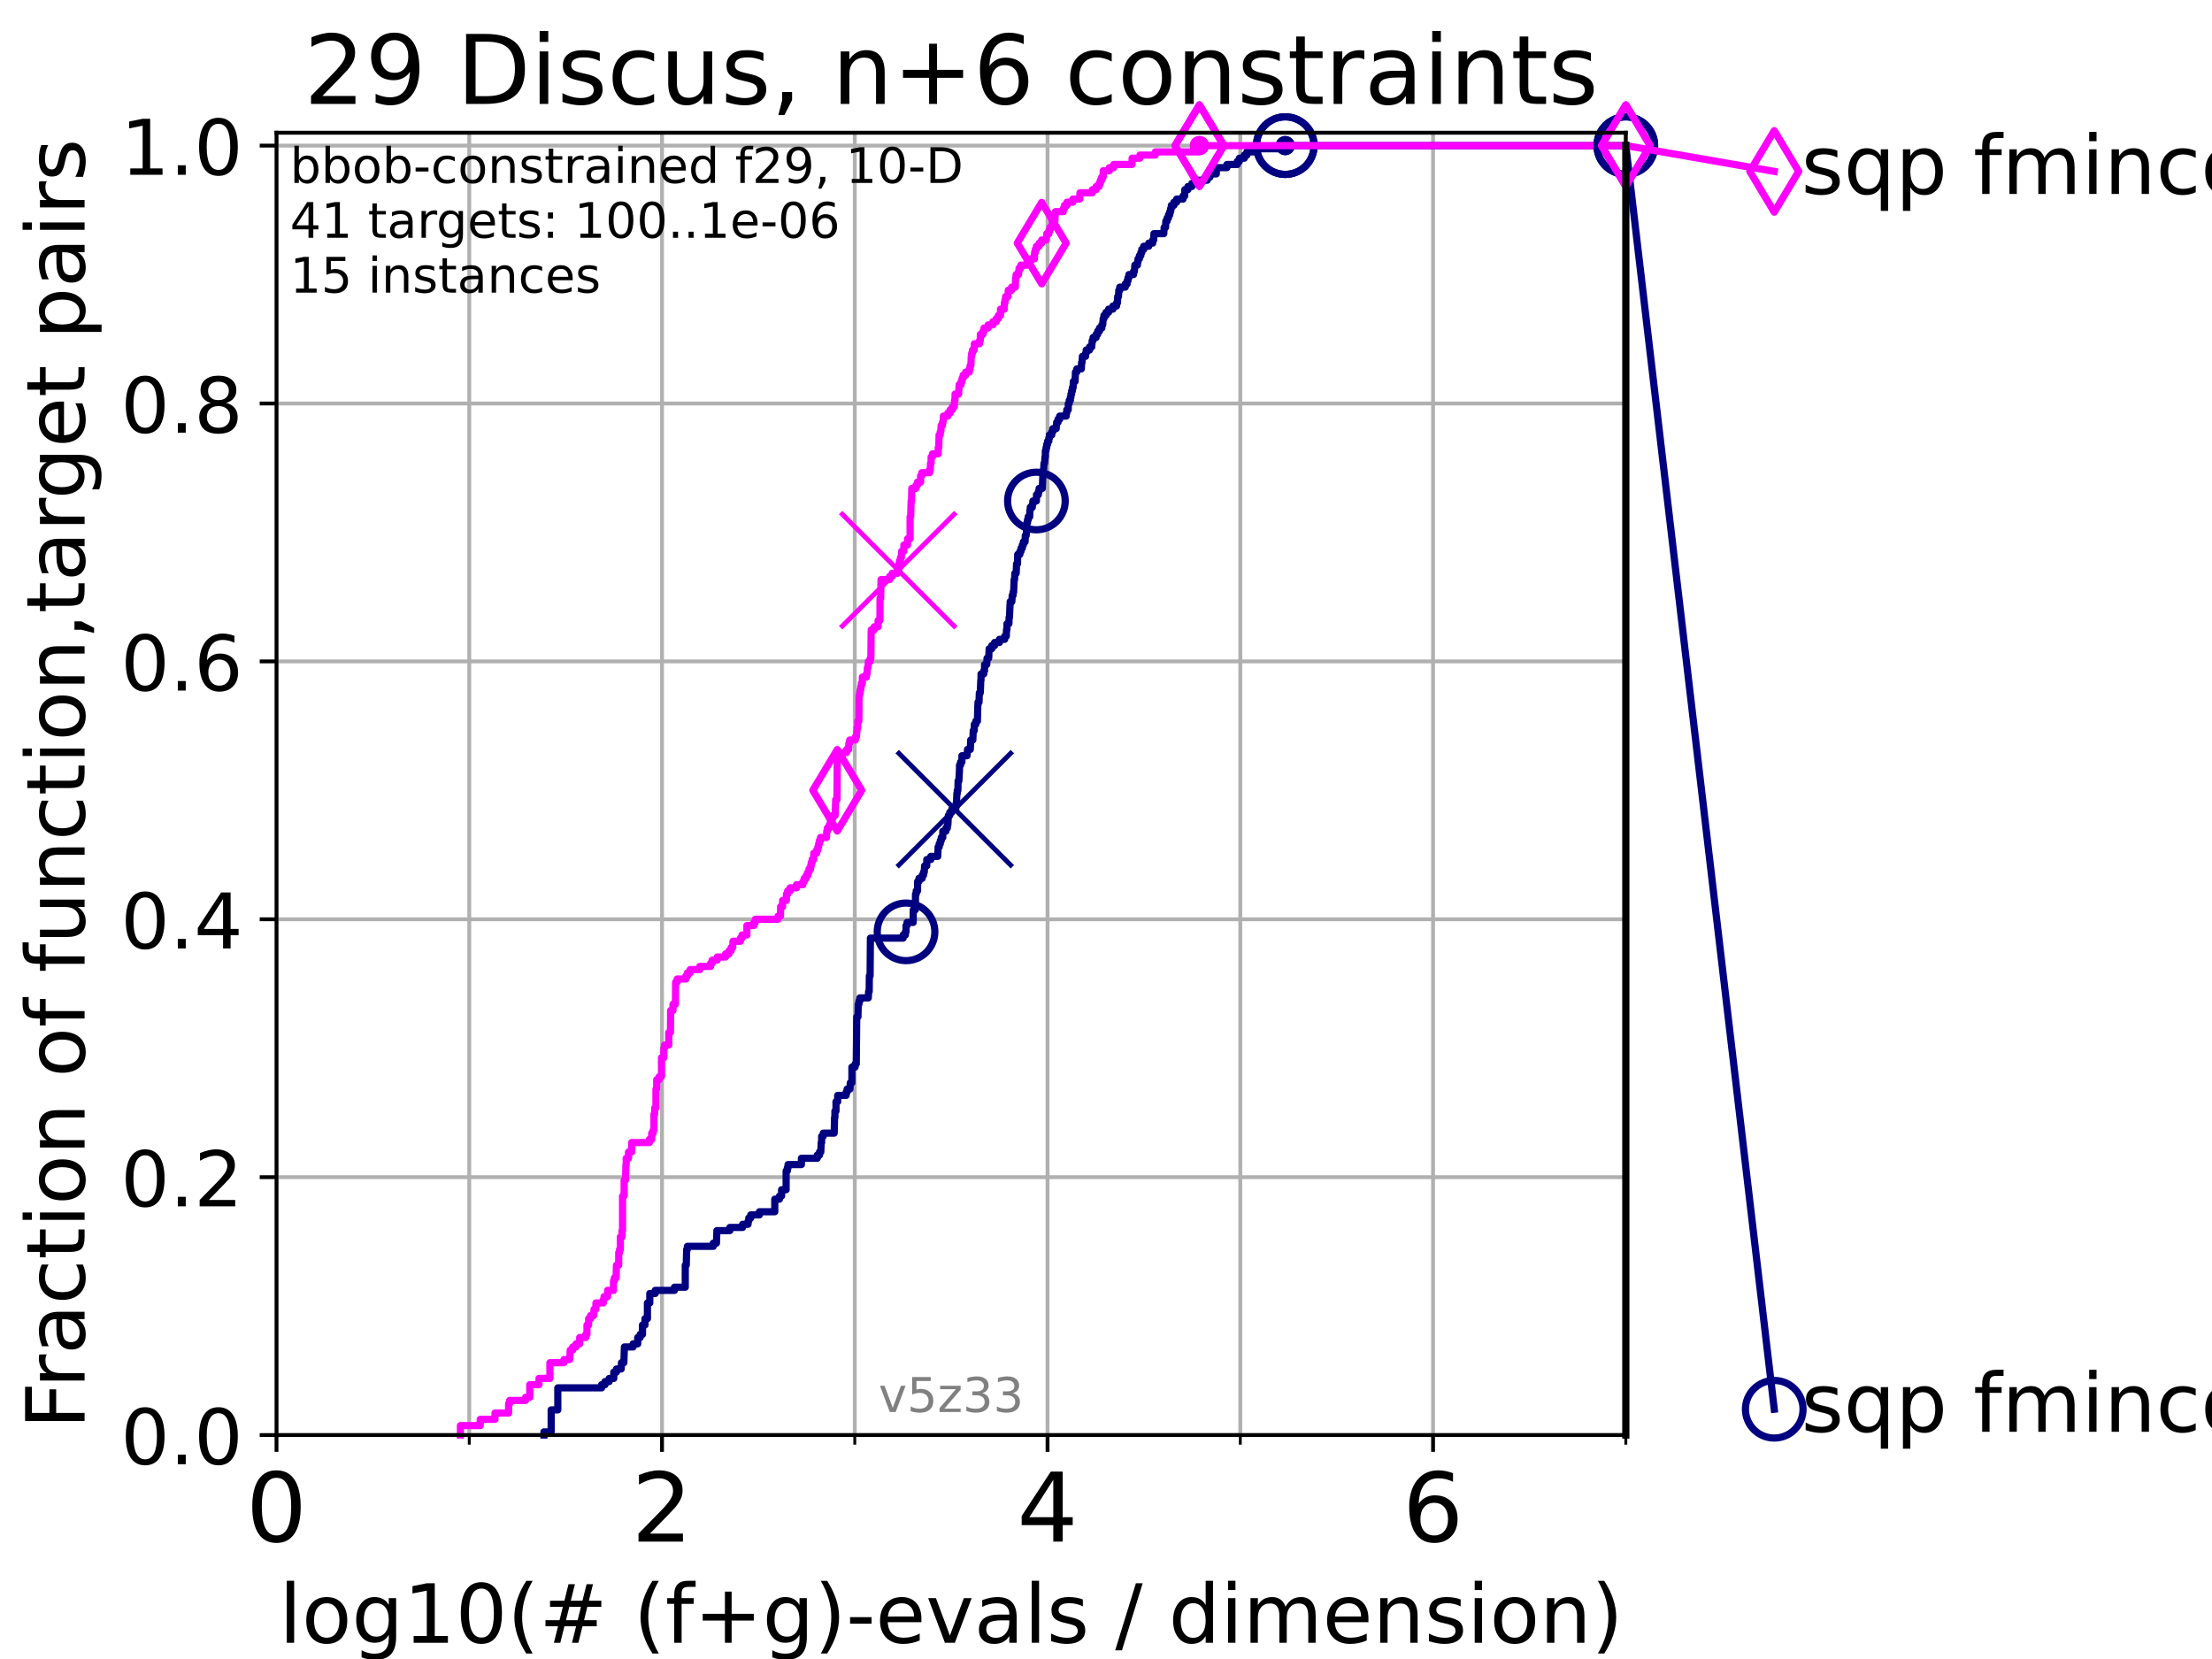 <?xml version="1.0" encoding="utf-8" standalone="no"?>
<!DOCTYPE svg PUBLIC "-//W3C//DTD SVG 1.1//EN"
  "http://www.w3.org/Graphics/SVG/1.1/DTD/svg11.dtd">
<!-- Created with matplotlib (https://matplotlib.org/) -->
<svg height="345.6pt" version="1.1" viewBox="0 0 460.8 345.6" width="460.8pt" xmlns="http://www.w3.org/2000/svg" xmlns:xlink="http://www.w3.org/1999/xlink">
 <defs>
  <style type="text/css">*{stroke-linecap:butt;stroke-linejoin:round;}</style>
 </defs>
 <g id="figure_1">
  <g id="patch_1">
   <path d="M 0 345.6 
L 460.8 345.6 
L 460.8 0 
L 0 0 
z
" style="fill:#ffffff;"/>
  </g>
  <g id="axes_1">
   <g id="patch_2">
    <path d="M 57.6 298.944 
L 338.688 298.944 
L 338.688 27.648 
L 57.6 27.648 
z
" style="fill:#ffffff;"/>
   </g>
   <g id="matplotlib.axis_1">
    <g id="xtick_1">
     <g id="line2d_1">
      <path clip-path="url(#pca9433c0ea)" d="M 57.6 298.944 
L 57.6 27.648 
" style="fill:none;stroke:#b0b0b0;stroke-linecap:square;stroke-width:0.8;"/>
     </g>
     <g id="line2d_2">
      <defs>
       <path d="M 0 0 
L 0 3.5 
" id="m5a138f31af" style="stroke:#000000;stroke-width:0.8;"/>
      </defs>
      <g>
       <use style="stroke:#000000;stroke-width:0.8;" x="57.6" xlink:href="#m5a138f31af" y="298.944"/>
      </g>
     </g>
     <g id="text_1">
      <!-- 0 -->
      <g transform="translate(51.237 321.141)scale(0.2 -0.2)">
       <defs>
        <path d="M 31.781 66.406 
Q 24.172 66.406 20.328 58.906 
Q 16.5 51.422 16.5 36.375 
Q 16.5 21.391 20.328 13.891 
Q 24.172 6.391 31.781 6.391 
Q 39.453 6.391 43.281 13.891 
Q 47.125 21.391 47.125 36.375 
Q 47.125 51.422 43.281 58.906 
Q 39.453 66.406 31.781 66.406 
z
M 31.781 74.219 
Q 44.047 74.219 50.516 64.516 
Q 56.984 54.828 56.984 36.375 
Q 56.984 17.969 50.516 8.266 
Q 44.047 -1.422 31.781 -1.422 
Q 19.531 -1.422 13.062 8.266 
Q 6.594 17.969 6.594 36.375 
Q 6.594 54.828 13.062 64.516 
Q 19.531 74.219 31.781 74.219 
z
" id="DejaVuSans-48"/>
       </defs>
       <use xlink:href="#DejaVuSans-48"/>
      </g>
     </g>
    </g>
    <g id="xtick_2">
     <g id="line2d_3">
      <path clip-path="url(#pca9433c0ea)" d="M 137.911 298.944 
L 137.911 27.648 
" style="fill:none;stroke:#b0b0b0;stroke-linecap:square;stroke-width:0.8;"/>
     </g>
     <g id="line2d_4">
      <g>
       <use style="stroke:#000000;stroke-width:0.8;" x="137.911" xlink:href="#m5a138f31af" y="298.944"/>
      </g>
     </g>
     <g id="text_2">
      <!-- 2 -->
      <g transform="translate(131.548 321.141)scale(0.2 -0.2)">
       <defs>
        <path d="M 19.188 8.297 
L 53.609 8.297 
L 53.609 0 
L 7.328 0 
L 7.328 8.297 
Q 12.938 14.109 22.625 23.891 
Q 32.328 33.688 34.812 36.531 
Q 39.547 41.844 41.422 45.531 
Q 43.312 49.219 43.312 52.781 
Q 43.312 58.594 39.234 62.25 
Q 35.156 65.922 28.609 65.922 
Q 23.969 65.922 18.812 64.312 
Q 13.672 62.703 7.812 59.422 
L 7.812 69.391 
Q 13.766 71.781 18.938 73 
Q 24.125 74.219 28.422 74.219 
Q 39.75 74.219 46.484 68.547 
Q 53.219 62.891 53.219 53.422 
Q 53.219 48.922 51.531 44.891 
Q 49.859 40.875 45.406 35.406 
Q 44.188 33.984 37.641 27.219 
Q 31.109 20.453 19.188 8.297 
z
" id="DejaVuSans-50"/>
       </defs>
       <use xlink:href="#DejaVuSans-50"/>
      </g>
     </g>
    </g>
    <g id="xtick_3">
     <g id="line2d_5">
      <path clip-path="url(#pca9433c0ea)" d="M 218.222 298.944 
L 218.222 27.648 
" style="fill:none;stroke:#b0b0b0;stroke-linecap:square;stroke-width:0.8;"/>
     </g>
     <g id="line2d_6">
      <g>
       <use style="stroke:#000000;stroke-width:0.8;" x="218.222" xlink:href="#m5a138f31af" y="298.944"/>
      </g>
     </g>
     <g id="text_3">
      <!-- 4 -->
      <g transform="translate(211.859 321.141)scale(0.2 -0.2)">
       <defs>
        <path d="M 37.797 64.312 
L 12.891 25.391 
L 37.797 25.391 
z
M 35.203 72.906 
L 47.609 72.906 
L 47.609 25.391 
L 58.016 25.391 
L 58.016 17.188 
L 47.609 17.188 
L 47.609 0 
L 37.797 0 
L 37.797 17.188 
L 4.891 17.188 
L 4.891 26.703 
z
" id="DejaVuSans-52"/>
       </defs>
       <use xlink:href="#DejaVuSans-52"/>
      </g>
     </g>
    </g>
    <g id="xtick_4">
     <g id="line2d_7">
      <path clip-path="url(#pca9433c0ea)" d="M 298.533 298.944 
L 298.533 27.648 
" style="fill:none;stroke:#b0b0b0;stroke-linecap:square;stroke-width:0.8;"/>
     </g>
     <g id="line2d_8">
      <g>
       <use style="stroke:#000000;stroke-width:0.8;" x="298.533" xlink:href="#m5a138f31af" y="298.944"/>
      </g>
     </g>
     <g id="text_4">
      <!-- 6 -->
      <g transform="translate(292.17 321.141)scale(0.2 -0.2)">
       <defs>
        <path d="M 33.016 40.375 
Q 26.375 40.375 22.484 35.828 
Q 18.609 31.297 18.609 23.391 
Q 18.609 15.531 22.484 10.953 
Q 26.375 6.391 33.016 6.391 
Q 39.656 6.391 43.531 10.953 
Q 47.406 15.531 47.406 23.391 
Q 47.406 31.297 43.531 35.828 
Q 39.656 40.375 33.016 40.375 
z
M 52.594 71.297 
L 52.594 62.312 
Q 48.875 64.062 45.094 64.984 
Q 41.312 65.922 37.594 65.922 
Q 27.828 65.922 22.672 59.328 
Q 17.531 52.734 16.797 39.406 
Q 19.672 43.656 24.016 45.922 
Q 28.375 48.188 33.594 48.188 
Q 44.578 48.188 50.953 41.516 
Q 57.328 34.859 57.328 23.391 
Q 57.328 12.156 50.688 5.359 
Q 44.047 -1.422 33.016 -1.422 
Q 20.359 -1.422 13.672 8.266 
Q 6.984 17.969 6.984 36.375 
Q 6.984 53.656 15.188 63.938 
Q 23.391 74.219 37.203 74.219 
Q 40.922 74.219 44.703 73.484 
Q 48.484 72.75 52.594 71.297 
z
" id="DejaVuSans-54"/>
       </defs>
       <use xlink:href="#DejaVuSans-54"/>
      </g>
     </g>
    </g>
    <g id="xtick_5">
     <g id="line2d_9">
      <path clip-path="url(#pca9433c0ea)" d="M 97.755 298.944 
L 97.755 27.648 
" style="fill:none;stroke:#b0b0b0;stroke-linecap:square;stroke-width:0.8;"/>
     </g>
     <g id="line2d_10">
      <defs>
       <path d="M 0 0 
L 0 2 
" id="mec6ea80cff" style="stroke:#000000;stroke-width:0.6;"/>
      </defs>
      <g>
       <use style="stroke:#000000;stroke-width:0.6;" x="97.755" xlink:href="#mec6ea80cff" y="298.944"/>
      </g>
     </g>
    </g>
    <g id="xtick_6">
     <g id="line2d_11">
      <path clip-path="url(#pca9433c0ea)" d="M 178.066 298.944 
L 178.066 27.648 
" style="fill:none;stroke:#b0b0b0;stroke-linecap:square;stroke-width:0.8;"/>
     </g>
     <g id="line2d_12">
      <g>
       <use style="stroke:#000000;stroke-width:0.6;" x="178.066" xlink:href="#mec6ea80cff" y="298.944"/>
      </g>
     </g>
    </g>
    <g id="xtick_7">
     <g id="line2d_13">
      <path clip-path="url(#pca9433c0ea)" d="M 258.377 298.944 
L 258.377 27.648 
" style="fill:none;stroke:#b0b0b0;stroke-linecap:square;stroke-width:0.8;"/>
     </g>
     <g id="line2d_14">
      <g>
       <use style="stroke:#000000;stroke-width:0.6;" x="258.377" xlink:href="#mec6ea80cff" y="298.944"/>
      </g>
     </g>
    </g>
    <g id="xtick_8">
     <g id="line2d_15">
      <path clip-path="url(#pca9433c0ea)" d="M 338.688 298.944 
L 338.688 27.648 
" style="fill:none;stroke:#b0b0b0;stroke-linecap:square;stroke-width:0.8;"/>
     </g>
     <g id="line2d_16">
      <g>
       <use style="stroke:#000000;stroke-width:0.6;" x="338.688" xlink:href="#mec6ea80cff" y="298.944"/>
      </g>
     </g>
    </g>
    <g id="text_5">
     <!-- log10(# (f+g)-evals / dimension) -->
     <g transform="translate(58.145 342.218)scale(0.17 -0.17)">
      <defs>
       <path d="M 9.422 75.984 
L 18.406 75.984 
L 18.406 0 
L 9.422 0 
z
" id="DejaVuSans-108"/>
       <path d="M 30.609 48.391 
Q 23.391 48.391 19.188 42.75 
Q 14.984 37.109 14.984 27.297 
Q 14.984 17.484 19.156 11.844 
Q 23.344 6.203 30.609 6.203 
Q 37.797 6.203 41.984 11.859 
Q 46.188 17.531 46.188 27.297 
Q 46.188 37.016 41.984 42.703 
Q 37.797 48.391 30.609 48.391 
z
M 30.609 56 
Q 42.328 56 49.016 48.375 
Q 55.719 40.766 55.719 27.297 
Q 55.719 13.875 49.016 6.219 
Q 42.328 -1.422 30.609 -1.422 
Q 18.844 -1.422 12.172 6.219 
Q 5.516 13.875 5.516 27.297 
Q 5.516 40.766 12.172 48.375 
Q 18.844 56 30.609 56 
z
" id="DejaVuSans-111"/>
       <path d="M 45.406 27.984 
Q 45.406 37.75 41.375 43.109 
Q 37.359 48.484 30.078 48.484 
Q 22.859 48.484 18.828 43.109 
Q 14.797 37.75 14.797 27.984 
Q 14.797 18.266 18.828 12.891 
Q 22.859 7.516 30.078 7.516 
Q 37.359 7.516 41.375 12.891 
Q 45.406 18.266 45.406 27.984 
z
M 54.391 6.781 
Q 54.391 -7.172 48.188 -13.984 
Q 42 -20.797 29.203 -20.797 
Q 24.469 -20.797 20.266 -20.094 
Q 16.062 -19.391 12.109 -17.922 
L 12.109 -9.188 
Q 16.062 -11.328 19.922 -12.344 
Q 23.781 -13.375 27.781 -13.375 
Q 36.625 -13.375 41.016 -8.766 
Q 45.406 -4.156 45.406 5.172 
L 45.406 9.625 
Q 42.625 4.781 38.281 2.391 
Q 33.938 0 27.875 0 
Q 17.828 0 11.672 7.656 
Q 5.516 15.328 5.516 27.984 
Q 5.516 40.672 11.672 48.328 
Q 17.828 56 27.875 56 
Q 33.938 56 38.281 53.609 
Q 42.625 51.219 45.406 46.391 
L 45.406 54.688 
L 54.391 54.688 
z
" id="DejaVuSans-103"/>
       <path d="M 12.406 8.297 
L 28.516 8.297 
L 28.516 63.922 
L 10.984 60.406 
L 10.984 69.391 
L 28.422 72.906 
L 38.281 72.906 
L 38.281 8.297 
L 54.391 8.297 
L 54.391 0 
L 12.406 0 
z
" id="DejaVuSans-49"/>
       <path d="M 31 75.875 
Q 24.469 64.656 21.281 53.656 
Q 18.109 42.672 18.109 31.391 
Q 18.109 20.125 21.312 9.062 
Q 24.516 -2 31 -13.188 
L 23.188 -13.188 
Q 15.875 -1.703 12.234 9.375 
Q 8.594 20.453 8.594 31.391 
Q 8.594 42.281 12.203 53.312 
Q 15.828 64.359 23.188 75.875 
z
" id="DejaVuSans-40"/>
       <path d="M 51.125 44 
L 36.922 44 
L 32.812 27.688 
L 47.125 27.688 
z
M 43.797 71.781 
L 38.719 51.516 
L 52.984 51.516 
L 58.109 71.781 
L 65.922 71.781 
L 60.891 51.516 
L 76.125 51.516 
L 76.125 44 
L 58.984 44 
L 54.984 27.688 
L 70.516 27.688 
L 70.516 20.219 
L 53.078 20.219 
L 48 0 
L 40.188 0 
L 45.219 20.219 
L 30.906 20.219 
L 25.875 0 
L 18.016 0 
L 23.094 20.219 
L 7.719 20.219 
L 7.719 27.688 
L 24.906 27.688 
L 29 44 
L 13.281 44 
L 13.281 51.516 
L 30.906 51.516 
L 35.891 71.781 
z
" id="DejaVuSans-35"/>
       <path id="DejaVuSans-32"/>
       <path d="M 37.109 75.984 
L 37.109 68.5 
L 28.516 68.5 
Q 23.688 68.5 21.797 66.547 
Q 19.922 64.594 19.922 59.516 
L 19.922 54.688 
L 34.719 54.688 
L 34.719 47.703 
L 19.922 47.703 
L 19.922 0 
L 10.891 0 
L 10.891 47.703 
L 2.297 47.703 
L 2.297 54.688 
L 10.891 54.688 
L 10.891 58.5 
Q 10.891 67.625 15.141 71.797 
Q 19.391 75.984 28.609 75.984 
z
" id="DejaVuSans-102"/>
       <path d="M 46 62.703 
L 46 35.5 
L 73.188 35.5 
L 73.188 27.203 
L 46 27.203 
L 46 0 
L 37.797 0 
L 37.797 27.203 
L 10.594 27.203 
L 10.594 35.5 
L 37.797 35.5 
L 37.797 62.703 
z
" id="DejaVuSans-43"/>
       <path d="M 8.016 75.875 
L 15.828 75.875 
Q 23.141 64.359 26.781 53.312 
Q 30.422 42.281 30.422 31.391 
Q 30.422 20.453 26.781 9.375 
Q 23.141 -1.703 15.828 -13.188 
L 8.016 -13.188 
Q 14.5 -2 17.703 9.062 
Q 20.906 20.125 20.906 31.391 
Q 20.906 42.672 17.703 53.656 
Q 14.5 64.656 8.016 75.875 
z
" id="DejaVuSans-41"/>
       <path d="M 4.891 31.391 
L 31.203 31.391 
L 31.203 23.391 
L 4.891 23.391 
z
" id="DejaVuSans-45"/>
       <path d="M 56.203 29.594 
L 56.203 25.203 
L 14.891 25.203 
Q 15.484 15.922 20.484 11.062 
Q 25.484 6.203 34.422 6.203 
Q 39.594 6.203 44.453 7.469 
Q 49.312 8.734 54.109 11.281 
L 54.109 2.781 
Q 49.266 0.734 44.188 -0.344 
Q 39.109 -1.422 33.891 -1.422 
Q 20.797 -1.422 13.156 6.188 
Q 5.516 13.812 5.516 26.812 
Q 5.516 40.234 12.766 48.109 
Q 20.016 56 32.328 56 
Q 43.359 56 49.781 48.891 
Q 56.203 41.797 56.203 29.594 
z
M 47.219 32.234 
Q 47.125 39.594 43.094 43.984 
Q 39.062 48.391 32.422 48.391 
Q 24.906 48.391 20.391 44.141 
Q 15.875 39.891 15.188 32.172 
z
" id="DejaVuSans-101"/>
       <path d="M 2.984 54.688 
L 12.5 54.688 
L 29.594 8.797 
L 46.688 54.688 
L 56.203 54.688 
L 35.688 0 
L 23.484 0 
z
" id="DejaVuSans-118"/>
       <path d="M 34.281 27.484 
Q 23.391 27.484 19.188 25 
Q 14.984 22.516 14.984 16.5 
Q 14.984 11.719 18.141 8.906 
Q 21.297 6.109 26.703 6.109 
Q 34.188 6.109 38.703 11.406 
Q 43.219 16.703 43.219 25.484 
L 43.219 27.484 
z
M 52.203 31.203 
L 52.203 0 
L 43.219 0 
L 43.219 8.297 
Q 40.141 3.328 35.547 0.953 
Q 30.953 -1.422 24.312 -1.422 
Q 15.922 -1.422 10.953 3.297 
Q 6 8.016 6 15.922 
Q 6 25.141 12.172 29.828 
Q 18.359 34.516 30.609 34.516 
L 43.219 34.516 
L 43.219 35.406 
Q 43.219 41.609 39.141 45 
Q 35.062 48.391 27.688 48.391 
Q 23 48.391 18.547 47.266 
Q 14.109 46.141 10.016 43.891 
L 10.016 52.203 
Q 14.938 54.109 19.578 55.047 
Q 24.219 56 28.609 56 
Q 40.484 56 46.344 49.844 
Q 52.203 43.703 52.203 31.203 
z
" id="DejaVuSans-97"/>
       <path d="M 44.281 53.078 
L 44.281 44.578 
Q 40.484 46.531 36.375 47.5 
Q 32.281 48.484 27.875 48.484 
Q 21.188 48.484 17.844 46.438 
Q 14.5 44.391 14.5 40.281 
Q 14.5 37.156 16.891 35.375 
Q 19.281 33.594 26.516 31.984 
L 29.594 31.297 
Q 39.156 29.25 43.188 25.516 
Q 47.219 21.781 47.219 15.094 
Q 47.219 7.469 41.188 3.016 
Q 35.156 -1.422 24.609 -1.422 
Q 20.219 -1.422 15.453 -0.562 
Q 10.688 0.297 5.422 2 
L 5.422 11.281 
Q 10.406 8.688 15.234 7.391 
Q 20.062 6.109 24.812 6.109 
Q 31.156 6.109 34.562 8.281 
Q 37.984 10.453 37.984 14.406 
Q 37.984 18.062 35.516 20.016 
Q 33.062 21.969 24.703 23.781 
L 21.578 24.516 
Q 13.234 26.266 9.516 29.906 
Q 5.812 33.547 5.812 39.891 
Q 5.812 47.609 11.281 51.797 
Q 16.75 56 26.812 56 
Q 31.781 56 36.172 55.266 
Q 40.578 54.547 44.281 53.078 
z
" id="DejaVuSans-115"/>
       <path d="M 25.391 72.906 
L 33.688 72.906 
L 8.297 -9.281 
L 0 -9.281 
z
" id="DejaVuSans-47"/>
       <path d="M 45.406 46.391 
L 45.406 75.984 
L 54.391 75.984 
L 54.391 0 
L 45.406 0 
L 45.406 8.203 
Q 42.578 3.328 38.25 0.953 
Q 33.938 -1.422 27.875 -1.422 
Q 17.969 -1.422 11.734 6.484 
Q 5.516 14.406 5.516 27.297 
Q 5.516 40.188 11.734 48.094 
Q 17.969 56 27.875 56 
Q 33.938 56 38.25 53.625 
Q 42.578 51.266 45.406 46.391 
z
M 14.797 27.297 
Q 14.797 17.391 18.875 11.75 
Q 22.953 6.109 30.078 6.109 
Q 37.203 6.109 41.297 11.75 
Q 45.406 17.391 45.406 27.297 
Q 45.406 37.203 41.297 42.844 
Q 37.203 48.484 30.078 48.484 
Q 22.953 48.484 18.875 42.844 
Q 14.797 37.203 14.797 27.297 
z
" id="DejaVuSans-100"/>
       <path d="M 9.422 54.688 
L 18.406 54.688 
L 18.406 0 
L 9.422 0 
z
M 9.422 75.984 
L 18.406 75.984 
L 18.406 64.594 
L 9.422 64.594 
z
" id="DejaVuSans-105"/>
       <path d="M 52 44.188 
Q 55.375 50.25 60.062 53.125 
Q 64.75 56 71.094 56 
Q 79.641 56 84.281 50.016 
Q 88.922 44.047 88.922 33.016 
L 88.922 0 
L 79.891 0 
L 79.891 32.719 
Q 79.891 40.578 77.094 44.375 
Q 74.312 48.188 68.609 48.188 
Q 61.625 48.188 57.562 43.547 
Q 53.516 38.922 53.516 30.906 
L 53.516 0 
L 44.484 0 
L 44.484 32.719 
Q 44.484 40.625 41.703 44.406 
Q 38.922 48.188 33.109 48.188 
Q 26.219 48.188 22.156 43.531 
Q 18.109 38.875 18.109 30.906 
L 18.109 0 
L 9.078 0 
L 9.078 54.688 
L 18.109 54.688 
L 18.109 46.188 
Q 21.188 51.219 25.484 53.609 
Q 29.781 56 35.688 56 
Q 41.656 56 45.828 52.969 
Q 50 49.953 52 44.188 
z
" id="DejaVuSans-109"/>
       <path d="M 54.891 33.016 
L 54.891 0 
L 45.906 0 
L 45.906 32.719 
Q 45.906 40.484 42.875 44.328 
Q 39.844 48.188 33.797 48.188 
Q 26.516 48.188 22.312 43.547 
Q 18.109 38.922 18.109 30.906 
L 18.109 0 
L 9.078 0 
L 9.078 54.688 
L 18.109 54.688 
L 18.109 46.188 
Q 21.344 51.125 25.703 53.562 
Q 30.078 56 35.797 56 
Q 45.219 56 50.047 50.172 
Q 54.891 44.344 54.891 33.016 
z
" id="DejaVuSans-110"/>
      </defs>
      <use xlink:href="#DejaVuSans-108"/>
      <use x="27.783" xlink:href="#DejaVuSans-111"/>
      <use x="88.965" xlink:href="#DejaVuSans-103"/>
      <use x="152.441" xlink:href="#DejaVuSans-49"/>
      <use x="216.064" xlink:href="#DejaVuSans-48"/>
      <use x="279.688" xlink:href="#DejaVuSans-40"/>
      <use x="318.701" xlink:href="#DejaVuSans-35"/>
      <use x="402.49" xlink:href="#DejaVuSans-32"/>
      <use x="434.277" xlink:href="#DejaVuSans-40"/>
      <use x="473.291" xlink:href="#DejaVuSans-102"/>
      <use x="508.496" xlink:href="#DejaVuSans-43"/>
      <use x="592.285" xlink:href="#DejaVuSans-103"/>
      <use x="655.762" xlink:href="#DejaVuSans-41"/>
      <use x="694.775" xlink:href="#DejaVuSans-45"/>
      <use x="730.859" xlink:href="#DejaVuSans-101"/>
      <use x="792.383" xlink:href="#DejaVuSans-118"/>
      <use x="851.562" xlink:href="#DejaVuSans-97"/>
      <use x="912.842" xlink:href="#DejaVuSans-108"/>
      <use x="940.625" xlink:href="#DejaVuSans-115"/>
      <use x="992.725" xlink:href="#DejaVuSans-32"/>
      <use x="1024.512" xlink:href="#DejaVuSans-47"/>
      <use x="1058.203" xlink:href="#DejaVuSans-32"/>
      <use x="1089.99" xlink:href="#DejaVuSans-100"/>
      <use x="1153.467" xlink:href="#DejaVuSans-105"/>
      <use x="1181.25" xlink:href="#DejaVuSans-109"/>
      <use x="1278.662" xlink:href="#DejaVuSans-101"/>
      <use x="1340.186" xlink:href="#DejaVuSans-110"/>
      <use x="1403.564" xlink:href="#DejaVuSans-115"/>
      <use x="1455.664" xlink:href="#DejaVuSans-105"/>
      <use x="1483.447" xlink:href="#DejaVuSans-111"/>
      <use x="1544.629" xlink:href="#DejaVuSans-110"/>
      <use x="1608.008" xlink:href="#DejaVuSans-41"/>
     </g>
    </g>
   </g>
   <g id="matplotlib.axis_2">
    <g id="ytick_1">
     <g id="line2d_17">
      <path clip-path="url(#pca9433c0ea)" d="M 57.6 298.944 
L 338.688 298.944 
" style="fill:none;stroke:#b0b0b0;stroke-linecap:square;stroke-width:0.8;"/>
     </g>
     <g id="line2d_18">
      <defs>
       <path d="M 0 0 
L -3.5 0 
" id="mfc7179cb16" style="stroke:#000000;stroke-width:0.8;"/>
      </defs>
      <g>
       <use style="stroke:#000000;stroke-width:0.8;" x="57.6" xlink:href="#mfc7179cb16" y="298.944"/>
      </g>
     </g>
     <g id="text_6">
      <!-- 0.0 -->
      <g transform="translate(25.155 305.023)scale(0.16 -0.16)">
       <defs>
        <path d="M 10.688 12.406 
L 21 12.406 
L 21 0 
L 10.688 0 
z
" id="DejaVuSans-46"/>
       </defs>
       <use xlink:href="#DejaVuSans-48"/>
       <use x="63.623" xlink:href="#DejaVuSans-46"/>
       <use x="95.41" xlink:href="#DejaVuSans-48"/>
      </g>
     </g>
    </g>
    <g id="ytick_2">
     <g id="line2d_19">
      <path clip-path="url(#pca9433c0ea)" d="M 57.6 245.222 
L 338.688 245.222 
" style="fill:none;stroke:#b0b0b0;stroke-linecap:square;stroke-width:0.8;"/>
     </g>
     <g id="line2d_20">
      <g>
       <use style="stroke:#000000;stroke-width:0.8;" x="57.6" xlink:href="#mfc7179cb16" y="245.222"/>
      </g>
     </g>
     <g id="text_7">
      <!-- 0.2 -->
      <g transform="translate(25.155 251.301)scale(0.16 -0.16)">
       <use xlink:href="#DejaVuSans-48"/>
       <use x="63.623" xlink:href="#DejaVuSans-46"/>
       <use x="95.41" xlink:href="#DejaVuSans-50"/>
      </g>
     </g>
    </g>
    <g id="ytick_3">
     <g id="line2d_21">
      <path clip-path="url(#pca9433c0ea)" d="M 57.6 191.5 
L 338.688 191.5 
" style="fill:none;stroke:#b0b0b0;stroke-linecap:square;stroke-width:0.8;"/>
     </g>
     <g id="line2d_22">
      <g>
       <use style="stroke:#000000;stroke-width:0.8;" x="57.6" xlink:href="#mfc7179cb16" y="191.5"/>
      </g>
     </g>
     <g id="text_8">
      <!-- 0.4 -->
      <g transform="translate(25.155 197.579)scale(0.16 -0.16)">
       <use xlink:href="#DejaVuSans-48"/>
       <use x="63.623" xlink:href="#DejaVuSans-46"/>
       <use x="95.41" xlink:href="#DejaVuSans-52"/>
      </g>
     </g>
    </g>
    <g id="ytick_4">
     <g id="line2d_23">
      <path clip-path="url(#pca9433c0ea)" d="M 57.6 137.778 
L 338.688 137.778 
" style="fill:none;stroke:#b0b0b0;stroke-linecap:square;stroke-width:0.8;"/>
     </g>
     <g id="line2d_24">
      <g>
       <use style="stroke:#000000;stroke-width:0.8;" x="57.6" xlink:href="#mfc7179cb16" y="137.778"/>
      </g>
     </g>
     <g id="text_9">
      <!-- 0.6 -->
      <g transform="translate(25.155 143.857)scale(0.16 -0.16)">
       <use xlink:href="#DejaVuSans-48"/>
       <use x="63.623" xlink:href="#DejaVuSans-46"/>
       <use x="95.41" xlink:href="#DejaVuSans-54"/>
      </g>
     </g>
    </g>
    <g id="ytick_5">
     <g id="line2d_25">
      <path clip-path="url(#pca9433c0ea)" d="M 57.6 84.056 
L 338.688 84.056 
" style="fill:none;stroke:#b0b0b0;stroke-linecap:square;stroke-width:0.8;"/>
     </g>
     <g id="line2d_26">
      <g>
       <use style="stroke:#000000;stroke-width:0.8;" x="57.6" xlink:href="#mfc7179cb16" y="84.056"/>
      </g>
     </g>
     <g id="text_10">
      <!-- 0.8 -->
      <g transform="translate(25.155 90.135)scale(0.16 -0.16)">
       <defs>
        <path d="M 31.781 34.625 
Q 24.75 34.625 20.719 30.859 
Q 16.703 27.094 16.703 20.516 
Q 16.703 13.922 20.719 10.156 
Q 24.75 6.391 31.781 6.391 
Q 38.812 6.391 42.859 10.172 
Q 46.922 13.969 46.922 20.516 
Q 46.922 27.094 42.891 30.859 
Q 38.875 34.625 31.781 34.625 
z
M 21.922 38.812 
Q 15.578 40.375 12.031 44.719 
Q 8.5 49.078 8.5 55.328 
Q 8.5 64.062 14.719 69.141 
Q 20.953 74.219 31.781 74.219 
Q 42.672 74.219 48.875 69.141 
Q 55.078 64.062 55.078 55.328 
Q 55.078 49.078 51.531 44.719 
Q 48 40.375 41.703 38.812 
Q 48.828 37.156 52.797 32.312 
Q 56.781 27.484 56.781 20.516 
Q 56.781 9.906 50.312 4.234 
Q 43.844 -1.422 31.781 -1.422 
Q 19.734 -1.422 13.25 4.234 
Q 6.781 9.906 6.781 20.516 
Q 6.781 27.484 10.781 32.312 
Q 14.797 37.156 21.922 38.812 
z
M 18.312 54.391 
Q 18.312 48.734 21.844 45.562 
Q 25.391 42.391 31.781 42.391 
Q 38.141 42.391 41.719 45.562 
Q 45.312 48.734 45.312 54.391 
Q 45.312 60.062 41.719 63.234 
Q 38.141 66.406 31.781 66.406 
Q 25.391 66.406 21.844 63.234 
Q 18.312 60.062 18.312 54.391 
z
" id="DejaVuSans-56"/>
       </defs>
       <use xlink:href="#DejaVuSans-48"/>
       <use x="63.623" xlink:href="#DejaVuSans-46"/>
       <use x="95.41" xlink:href="#DejaVuSans-56"/>
      </g>
     </g>
    </g>
    <g id="ytick_6">
     <g id="line2d_27">
      <path clip-path="url(#pca9433c0ea)" d="M 57.6 30.334 
L 338.688 30.334 
" style="fill:none;stroke:#b0b0b0;stroke-linecap:square;stroke-width:0.8;"/>
     </g>
     <g id="line2d_28">
      <g>
       <use style="stroke:#000000;stroke-width:0.8;" x="57.6" xlink:href="#mfc7179cb16" y="30.334"/>
      </g>
     </g>
     <g id="text_11">
      <!-- 1.0 -->
      <g transform="translate(25.155 36.413)scale(0.16 -0.16)">
       <use xlink:href="#DejaVuSans-49"/>
       <use x="63.623" xlink:href="#DejaVuSans-46"/>
       <use x="95.41" xlink:href="#DejaVuSans-48"/>
      </g>
     </g>
    </g>
    <g id="text_12">
     <!-- Fraction of function,target pairs -->
     <g transform="translate(17.62 297.681)rotate(-90)scale(0.17 -0.17)">
      <defs>
       <path d="M 9.812 72.906 
L 51.703 72.906 
L 51.703 64.594 
L 19.672 64.594 
L 19.672 43.109 
L 48.578 43.109 
L 48.578 34.812 
L 19.672 34.812 
L 19.672 0 
L 9.812 0 
z
" id="DejaVuSans-70"/>
       <path d="M 41.109 46.297 
Q 39.594 47.172 37.812 47.578 
Q 36.031 48 33.891 48 
Q 26.266 48 22.188 43.047 
Q 18.109 38.094 18.109 28.812 
L 18.109 0 
L 9.078 0 
L 9.078 54.688 
L 18.109 54.688 
L 18.109 46.188 
Q 20.953 51.172 25.484 53.578 
Q 30.031 56 36.531 56 
Q 37.453 56 38.578 55.875 
Q 39.703 55.766 41.062 55.516 
z
" id="DejaVuSans-114"/>
       <path d="M 48.781 52.594 
L 48.781 44.188 
Q 44.969 46.297 41.141 47.344 
Q 37.312 48.391 33.406 48.391 
Q 24.656 48.391 19.812 42.844 
Q 14.984 37.312 14.984 27.297 
Q 14.984 17.281 19.812 11.734 
Q 24.656 6.203 33.406 6.203 
Q 37.312 6.203 41.141 7.25 
Q 44.969 8.297 48.781 10.406 
L 48.781 2.094 
Q 45.016 0.344 40.984 -0.531 
Q 36.969 -1.422 32.422 -1.422 
Q 20.062 -1.422 12.781 6.344 
Q 5.516 14.109 5.516 27.297 
Q 5.516 40.672 12.859 48.328 
Q 20.219 56 33.016 56 
Q 37.156 56 41.109 55.141 
Q 45.062 54.297 48.781 52.594 
z
" id="DejaVuSans-99"/>
       <path d="M 18.312 70.219 
L 18.312 54.688 
L 36.812 54.688 
L 36.812 47.703 
L 18.312 47.703 
L 18.312 18.016 
Q 18.312 11.328 20.141 9.422 
Q 21.969 7.516 27.594 7.516 
L 36.812 7.516 
L 36.812 0 
L 27.594 0 
Q 17.188 0 13.234 3.875 
Q 9.281 7.766 9.281 18.016 
L 9.281 47.703 
L 2.688 47.703 
L 2.688 54.688 
L 9.281 54.688 
L 9.281 70.219 
z
" id="DejaVuSans-116"/>
       <path d="M 8.5 21.578 
L 8.5 54.688 
L 17.484 54.688 
L 17.484 21.922 
Q 17.484 14.156 20.5 10.266 
Q 23.531 6.391 29.594 6.391 
Q 36.859 6.391 41.078 11.031 
Q 45.312 15.672 45.312 23.688 
L 45.312 54.688 
L 54.297 54.688 
L 54.297 0 
L 45.312 0 
L 45.312 8.406 
Q 42.047 3.422 37.719 1 
Q 33.406 -1.422 27.688 -1.422 
Q 18.266 -1.422 13.375 4.438 
Q 8.5 10.297 8.5 21.578 
z
M 31.109 56 
z
" id="DejaVuSans-117"/>
       <path d="M 11.719 12.406 
L 22.016 12.406 
L 22.016 4 
L 14.016 -11.625 
L 7.719 -11.625 
L 11.719 4 
z
" id="DejaVuSans-44"/>
       <path d="M 18.109 8.203 
L 18.109 -20.797 
L 9.078 -20.797 
L 9.078 54.688 
L 18.109 54.688 
L 18.109 46.391 
Q 20.953 51.266 25.266 53.625 
Q 29.594 56 35.594 56 
Q 45.562 56 51.781 48.094 
Q 58.016 40.188 58.016 27.297 
Q 58.016 14.406 51.781 6.484 
Q 45.562 -1.422 35.594 -1.422 
Q 29.594 -1.422 25.266 0.953 
Q 20.953 3.328 18.109 8.203 
z
M 48.688 27.297 
Q 48.688 37.203 44.609 42.844 
Q 40.531 48.484 33.406 48.484 
Q 26.266 48.484 22.188 42.844 
Q 18.109 37.203 18.109 27.297 
Q 18.109 17.391 22.188 11.75 
Q 26.266 6.109 33.406 6.109 
Q 40.531 6.109 44.609 11.75 
Q 48.688 17.391 48.688 27.297 
z
" id="DejaVuSans-112"/>
      </defs>
      <use xlink:href="#DejaVuSans-70"/>
      <use x="50.27" xlink:href="#DejaVuSans-114"/>
      <use x="91.383" xlink:href="#DejaVuSans-97"/>
      <use x="152.662" xlink:href="#DejaVuSans-99"/>
      <use x="207.643" xlink:href="#DejaVuSans-116"/>
      <use x="246.852" xlink:href="#DejaVuSans-105"/>
      <use x="274.635" xlink:href="#DejaVuSans-111"/>
      <use x="335.816" xlink:href="#DejaVuSans-110"/>
      <use x="399.195" xlink:href="#DejaVuSans-32"/>
      <use x="430.982" xlink:href="#DejaVuSans-111"/>
      <use x="492.164" xlink:href="#DejaVuSans-102"/>
      <use x="527.369" xlink:href="#DejaVuSans-32"/>
      <use x="559.156" xlink:href="#DejaVuSans-102"/>
      <use x="594.361" xlink:href="#DejaVuSans-117"/>
      <use x="657.74" xlink:href="#DejaVuSans-110"/>
      <use x="721.119" xlink:href="#DejaVuSans-99"/>
      <use x="776.1" xlink:href="#DejaVuSans-116"/>
      <use x="815.309" xlink:href="#DejaVuSans-105"/>
      <use x="843.092" xlink:href="#DejaVuSans-111"/>
      <use x="904.273" xlink:href="#DejaVuSans-110"/>
      <use x="967.652" xlink:href="#DejaVuSans-44"/>
      <use x="999.439" xlink:href="#DejaVuSans-116"/>
      <use x="1038.648" xlink:href="#DejaVuSans-97"/>
      <use x="1099.928" xlink:href="#DejaVuSans-114"/>
      <use x="1139.291" xlink:href="#DejaVuSans-103"/>
      <use x="1202.768" xlink:href="#DejaVuSans-101"/>
      <use x="1264.291" xlink:href="#DejaVuSans-116"/>
      <use x="1303.5" xlink:href="#DejaVuSans-32"/>
      <use x="1335.287" xlink:href="#DejaVuSans-112"/>
      <use x="1398.764" xlink:href="#DejaVuSans-97"/>
      <use x="1460.043" xlink:href="#DejaVuSans-105"/>
      <use x="1487.826" xlink:href="#DejaVuSans-114"/>
      <use x="1528.939" xlink:href="#DejaVuSans-115"/>
     </g>
    </g>
   </g>
   <g id="line2d_29">
    <defs>
     <path d="M 0 1.5 
C 0.398 1.5 0.779 1.342 1.061 1.061 
C 1.342 0.779 1.5 0.398 1.5 0 
C 1.5 -0.398 1.342 -0.779 1.061 -1.061 
C 0.779 -1.342 0.398 -1.5 0 -1.5 
C -0.398 -1.5 -0.779 -1.342 -1.061 -1.061 
C -1.342 -0.779 -1.5 -0.398 -1.5 0 
C -1.5 0.398 -1.342 0.779 -1.061 1.061 
C -0.779 1.342 -0.398 1.5 0 1.5 
z
" id="mfa7b8d09fc" style="stroke:#000080;"/>
    </defs>
    <g>
     <use style="fill:#000080;stroke:#000080;" x="267.746" xlink:href="#mfa7b8d09fc" y="30.334"/>
     <use style="fill:#000080;stroke:#000080;" x="267.746" xlink:href="#mfa7b8d09fc" y="30.334"/>
    </g>
   </g>
   <g id="line2d_30">
    <path d="M 113.311 298.944 
L 113.311 298.289 
L 114.817 298.289 
L 114.817 293.703 
L 116.203 293.703 
L 116.203 289.117 
L 125.328 289.117 
L 125.328 288.462 
L 126.031 288.462 
L 126.031 287.807 
L 126.905 287.807 
L 126.905 287.151 
L 127.861 287.151 
L 127.861 285.841 
L 128.411 285.841 
L 128.411 285.186 
L 129.405 285.186 
L 129.461 283.876 
L 129.964 283.876 
L 130.073 280.6 
L 131.889 280.6 
L 131.889 279.945 
L 132.847 279.945 
L 132.847 278.634 
L 133.353 278.634 
L 133.353 277.979 
L 133.844 277.979 
L 133.844 276.014 
L 134.365 276.014 
L 134.365 274.704 
L 134.87 274.704 
L 134.87 271.428 
L 135.362 271.428 
L 135.362 269.462 
L 136.495 269.462 
L 136.495 268.807 
L 140.499 268.807 
L 140.499 268.152 
L 142.753 268.152 
L 142.753 263.566 
L 142.963 263.566 
L 143.041 260.29 
L 143.196 260.29 
L 143.196 259.635 
L 148.583 259.635 
L 148.583 258.98 
L 149.251 258.98 
L 149.341 256.36 
L 152.037 256.36 
L 152.037 255.704 
L 154.695 255.704 
L 154.695 255.049 
L 155.829 255.049 
L 155.829 254.394 
L 155.978 254.394 
L 155.978 253.739 
L 156.394 253.739 
L 156.394 253.084 
L 158.195 253.084 
L 158.195 252.429 
L 161.402 252.429 
L 161.402 249.808 
L 162.381 249.808 
L 162.381 249.153 
L 162.821 249.153 
L 162.821 247.843 
L 163.765 247.843 
L 163.765 243.912 
L 164.024 243.912 
L 164.024 243.257 
L 164.164 243.257 
L 164.164 242.601 
L 166.948 242.601 
L 166.948 241.291 
L 170.245 241.291 
L 170.245 240.636 
L 170.714 240.636 
L 170.714 239.981 
L 170.988 239.981 
L 171.072 238.015 
L 171.16 238.015 
L 171.165 236.705 
L 171.499 236.705 
L 171.499 236.05 
L 173.778 236.05 
L 173.854 232.774 
L 173.929 232.774 
L 173.929 231.464 
L 174.153 231.464 
L 174.153 229.499 
L 174.503 229.499 
L 174.503 228.188 
L 176.264 228.188 
L 176.264 227.533 
L 176.468 227.533 
L 176.468 226.878 
L 177.061 226.878 
L 177.131 225.568 
L 177.467 225.568 
L 177.467 222.292 
L 178.132 222.292 
L 178.132 221.637 
L 178.377 221.637 
L 178.476 211.81 
L 178.733 211.81 
L 178.78 209.189 
L 178.937 209.189 
L 178.937 208.534 
L 179.125 208.534 
L 179.125 207.879 
L 180.885 207.879 
L 180.944 206.568 
L 181.068 206.568 
L 181.1 203.293 
L 181.257 203.293 
L 181.321 195.431 
L 188.136 195.431 
L 188.136 194.776 
L 188.605 194.776 
L 188.605 194.121 
L 188.744 194.121 
L 188.744 192.81 
L 188.956 192.81 
L 188.956 192.155 
L 190.229 192.155 
L 190.248 189.535 
L 190.68 189.535 
L 190.719 186.259 
L 190.868 186.259 
L 190.868 185.604 
L 191.139 185.604 
L 191.157 183.638 
L 191.437 183.638 
L 191.437 182.983 
L 192.104 182.983 
L 192.104 182.328 
L 192.383 182.328 
L 192.383 181.673 
L 192.545 181.673 
L 192.613 180.363 
L 193.064 180.363 
L 193.064 179.052 
L 193.903 179.052 
L 193.903 178.397 
L 195.354 178.397 
L 195.432 176.432 
L 195.651 176.432 
L 195.651 175.777 
L 195.882 175.777 
L 195.882 175.121 
L 196.079 175.121 
L 196.079 174.466 
L 196.397 174.466 
L 196.397 173.156 
L 197.048 173.156 
L 197.048 172.501 
L 197.347 172.501 
L 197.347 171.846 
L 197.459 171.846 
L 197.567 169.88 
L 197.853 169.88 
L 197.853 169.225 
L 198.281 169.225 
L 198.281 168.57 
L 199.104 168.57 
L 199.188 167.26 
L 199.258 167.26 
L 199.332 165.294 
L 199.413 165.294 
L 199.413 164.639 
L 199.545 164.639 
L 199.589 162.674 
L 199.753 162.674 
L 199.853 160.708 
L 199.867 160.708 
L 199.883 159.398 
L 200.103 159.398 
L 200.103 158.743 
L 200.385 158.743 
L 200.385 157.432 
L 201.448 157.432 
L 201.559 156.122 
L 202.129 156.122 
L 202.22 154.157 
L 202.658 154.157 
L 202.743 152.191 
L 202.958 152.191 
L 202.971 150.881 
L 203.288 150.881 
L 203.288 150.226 
L 203.612 150.226 
L 203.699 146.95 
L 203.733 146.95 
L 203.733 146.295 
L 203.942 146.295 
L 204.015 144.33 
L 204.21 144.33 
L 204.314 141.709 
L 204.356 141.709 
L 204.373 140.399 
L 204.932 140.399 
L 204.932 139.743 
L 205.101 139.743 
L 205.101 138.433 
L 205.561 138.433 
L 205.612 137.123 
L 205.958 137.123 
L 206.063 135.157 
L 206.593 135.157 
L 206.593 134.502 
L 207.182 134.502 
L 207.182 133.847 
L 208.19 133.847 
L 208.19 133.192 
L 209.288 133.192 
L 209.288 132.537 
L 209.631 132.537 
L 209.669 131.227 
L 209.76 131.227 
L 209.78 129.916 
L 210.182 129.916 
L 210.215 128.606 
L 210.296 128.606 
L 210.403 125.985 
L 210.437 125.985 
L 210.437 125.33 
L 210.786 125.33 
L 210.867 124.02 
L 211.044 124.02 
L 211.044 123.365 
L 211.155 123.365 
L 211.266 120.744 
L 211.354 120.744 
L 211.413 119.434 
L 211.688 119.434 
L 211.767 117.469 
L 211.963 117.469 
L 212.007 115.503 
L 212.456 115.503 
L 212.456 114.848 
L 212.697 114.848 
L 212.697 114.193 
L 212.969 114.193 
L 212.969 113.538 
L 213.178 113.538 
L 213.178 112.883 
L 213.544 112.883 
L 213.584 111.572 
L 213.771 111.572 
L 213.876 110.262 
L 213.882 110.262 
L 213.886 108.952 
L 214.04 108.952 
L 214.04 108.296 
L 214.198 108.296 
L 214.198 107.641 
L 214.508 107.641 
L 214.534 106.331 
L 214.621 106.331 
L 214.621 105.676 
L 215.052 105.676 
L 215.052 105.021 
L 215.169 105.021 
L 215.169 104.366 
L 215.903 104.366 
L 215.922 103.055 
L 216.309 103.055 
L 216.309 102.4 
L 216.464 102.4 
L 216.464 101.745 
L 217.135 101.745 
L 217.241 99.124 
L 217.284 99.124 
L 217.344 97.814 
L 217.408 97.814 
L 217.488 96.504 
L 217.601 96.504 
L 217.694 95.194 
L 217.761 95.194 
L 217.762 93.883 
L 217.915 93.883 
L 217.915 93.228 
L 218.054 93.228 
L 218.054 92.573 
L 218.228 92.573 
L 218.228 91.918 
L 218.492 91.918 
L 218.492 91.263 
L 218.611 91.263 
L 218.611 90.608 
L 219.102 90.608 
L 219.102 89.952 
L 219.316 89.952 
L 219.316 89.297 
L 220.022 89.297 
L 220.116 87.987 
L 220.406 87.987 
L 220.406 87.332 
L 220.754 87.332 
L 220.754 86.677 
L 222.115 86.677 
L 222.115 86.022 
L 222.229 86.022 
L 222.229 85.366 
L 222.532 85.366 
L 222.55 84.056 
L 222.739 84.056 
L 222.739 83.401 
L 222.982 83.401 
L 222.982 82.746 
L 223.095 82.746 
L 223.095 82.091 
L 223.24 82.091 
L 223.24 81.435 
L 223.392 81.435 
L 223.392 80.78 
L 223.551 80.78 
L 223.593 79.47 
L 223.96 79.47 
L 224.035 77.505 
L 224.323 77.505 
L 224.323 76.849 
L 225.264 76.849 
L 225.308 75.539 
L 225.397 75.539 
L 225.485 74.229 
L 226.153 74.229 
L 226.153 73.574 
L 226.278 73.574 
L 226.278 72.919 
L 226.971 72.919 
L 226.971 72.263 
L 227.432 72.263 
L 227.522 70.953 
L 227.709 70.953 
L 227.709 70.298 
L 228.343 70.298 
L 228.343 69.643 
L 228.663 69.643 
L 228.663 68.988 
L 229.041 68.988 
L 229.041 68.333 
L 229.529 68.333 
L 229.529 67.677 
L 229.715 67.677 
L 229.806 66.367 
L 229.971 66.367 
L 229.971 65.712 
L 230.403 65.712 
L 230.403 65.057 
L 230.941 65.057 
L 230.941 64.402 
L 231.844 64.402 
L 231.844 63.747 
L 232.61 63.747 
L 232.61 63.091 
L 232.789 63.091 
L 232.834 61.781 
L 233.002 61.781 
L 233.066 60.471 
L 233.267 60.471 
L 233.267 59.816 
L 234.409 59.816 
L 234.409 59.161 
L 234.797 59.161 
L 234.797 58.505 
L 234.977 58.505 
L 234.977 57.85 
L 235.172 57.85 
L 235.172 57.195 
L 236.139 57.195 
L 236.139 56.54 
L 236.314 56.54 
L 236.408 55.23 
L 236.942 55.23 
L 236.942 54.575 
L 237.065 54.575 
L 237.065 53.919 
L 237.354 53.919 
L 237.354 53.264 
L 237.655 53.264 
L 237.655 52.609 
L 237.856 52.609 
L 237.856 51.954 
L 238.251 51.954 
L 238.251 51.299 
L 239.301 51.299 
L 239.301 50.644 
L 240.132 50.644 
L 240.132 49.988 
L 240.341 49.988 
L 240.381 48.678 
L 242.437 48.678 
L 242.52 47.368 
L 242.807 47.368 
L 242.861 46.058 
L 243.145 46.058 
L 243.145 45.402 
L 243.42 45.402 
L 243.42 44.747 
L 243.683 44.747 
L 243.683 44.092 
L 243.87 44.092 
L 243.87 43.437 
L 244.012 43.437 
L 244.012 42.782 
L 244.544 42.782 
L 244.544 42.127 
L 245.114 42.127 
L 245.114 41.472 
L 246.449 41.472 
L 246.449 40.816 
L 246.797 40.816 
L 246.818 39.506 
L 247.466 39.506 
L 247.466 38.851 
L 248.295 38.851 
L 248.295 38.196 
L 249.579 38.196 
L 249.579 37.541 
L 251.487 37.541 
L 251.487 36.886 
L 252.066 36.886 
L 252.066 36.23 
L 253.375 36.23 
L 253.426 34.92 
L 255.59 34.92 
L 255.59 34.265 
L 257.752 34.265 
L 257.752 33.61 
L 258.19 33.61 
L 258.19 32.955 
L 259.222 32.955 
L 259.222 32.3 
L 259.758 32.3 
L 259.758 31.644 
L 261.617 31.644 
L 261.617 30.989 
L 267.746 30.989 
L 267.746 30.334 
L 338.688 30.334 
L 338.688 30.334 
" style="fill:none;stroke:#000080;stroke-linecap:square;stroke-width:1.5;"/>
   </g>
   <g id="line2d_31">
    <defs>
     <path d="M 0 6 
C 1.591 6 3.117 5.368 4.243 4.243 
C 5.368 3.117 6 1.591 6 0 
C 6 -1.591 5.368 -3.117 4.243 -4.243 
C 3.117 -5.368 1.591 -6 0 -6 
C -1.591 -6 -3.117 -5.368 -4.243 -4.243 
C -5.368 -3.117 -6 -1.591 -6 0 
C -6 1.591 -5.368 3.117 -4.243 4.243 
C -3.117 5.368 -1.591 6 0 6 
z
" id="mbd3b47856a" style="stroke:#000080;stroke-width:1.5;"/>
    </defs>
    <g>
     <use style="fill-opacity:0;stroke:#000080;stroke-width:1.5;" x="188.744" xlink:href="#mbd3b47856a" y="194.121"/>
     <use style="fill-opacity:0;stroke:#000080;stroke-width:1.5;" x="215.903" xlink:href="#mbd3b47856a" y="104.366"/>
     <use style="fill-opacity:0;stroke:#000080;stroke-width:1.5;" x="267.746" xlink:href="#mbd3b47856a" y="30.334"/>
     <use style="fill-opacity:0;stroke:#000080;stroke-width:1.5;" x="267.746" xlink:href="#mbd3b47856a" y="30.334"/>
     <use style="fill-opacity:0;stroke:#000080;stroke-width:1.5;" x="338.688" xlink:href="#mbd3b47856a" y="30.334"/>
    </g>
   </g>
   <g id="line2d_32">
    <path style="fill:none;stroke:#000080;stroke-linecap:square;stroke-width:1.5;"/>
    <g/>
   </g>
   <g id="line2d_33">
    <path clip-path="url(#pca9433c0ea)" d="M 198.894 168.57 
" style="fill:none;stroke:#000080;stroke-linecap:square;stroke-width:1.5;"/>
    <defs>
     <path d="M -12 12 
L 12 -12 
M -12 -12 
L 12 12 
" id="m25eb3fe105" style="stroke:#000080;"/>
    </defs>
    <g clip-path="url(#pca9433c0ea)">
     <use style="fill:#000080;stroke:#000080;" x="198.894" xlink:href="#m25eb3fe105" y="168.57"/>
    </g>
   </g>
   <g id="line2d_34">
    <defs>
     <path d="M 0 1.5 
C 0.398 1.5 0.779 1.342 1.061 1.061 
C 1.342 0.779 1.5 0.398 1.5 0 
C 1.5 -0.398 1.342 -0.779 1.061 -1.061 
C 0.779 -1.342 0.398 -1.5 0 -1.5 
C -0.398 -1.5 -0.779 -1.342 -1.061 -1.061 
C -1.342 -0.779 -1.5 -0.398 -1.5 0 
C -1.5 0.398 -1.342 0.779 -1.061 1.061 
C -0.779 1.342 -0.398 1.5 0 1.5 
z
" id="m0c449eb4b8" style="stroke:#ff00ff;"/>
    </defs>
    <g>
     <use style="fill:#ff00ff;stroke:#ff00ff;" x="249.863" xlink:href="#m0c449eb4b8" y="30.334"/>
     <use style="fill:#ff00ff;stroke:#ff00ff;" x="249.863" xlink:href="#m0c449eb4b8" y="30.334"/>
    </g>
   </g>
   <g id="line2d_35">
    <path d="M 95.918 298.944 
L 95.918 296.979 
L 100.04 296.979 
L 100.04 295.668 
L 103.118 295.668 
L 103.118 294.358 
L 105.952 294.358 
L 105.952 292.393 
L 106.169 292.393 
L 106.169 291.737 
L 109.491 291.737 
L 109.491 291.082 
L 110.359 291.082 
L 110.359 288.462 
L 112.281 288.462 
L 112.281 287.151 
L 114.552 287.151 
L 114.552 283.876 
L 117.486 283.876 
L 117.486 283.22 
L 118.682 283.22 
L 118.787 281.255 
L 119.301 281.255 
L 119.301 280.6 
L 119.997 280.6 
L 119.997 279.945 
L 120.759 279.945 
L 120.759 278.634 
L 122.018 278.634 
L 122.018 277.979 
L 122.277 277.979 
L 122.277 276.014 
L 122.615 276.014 
L 122.615 274.704 
L 123.03 274.704 
L 123.03 274.048 
L 123.673 274.048 
L 123.751 272.738 
L 124.14 272.738 
L 124.14 271.428 
L 125.683 271.428 
L 125.683 270.773 
L 125.823 270.773 
L 125.823 270.118 
L 126.574 270.118 
L 126.574 268.807 
L 127.799 268.807 
L 127.799 266.842 
L 127.985 266.842 
L 127.985 266.187 
L 128.351 266.187 
L 128.411 263.566 
L 128.886 263.566 
L 128.886 260.946 
L 129.06 260.946 
L 129.06 260.29 
L 129.233 260.29 
L 129.233 257.67 
L 129.574 257.67 
L 129.574 256.36 
L 129.686 256.36 
L 129.686 249.153 
L 130.019 249.153 
L 130.019 245.877 
L 130.291 245.877 
L 130.398 242.601 
L 130.452 242.601 
L 130.452 241.291 
L 130.927 241.291 
L 130.927 239.981 
L 131.591 239.981 
L 131.591 238.015 
L 135.281 238.015 
L 135.281 237.36 
L 135.761 237.36 
L 135.761 236.05 
L 136.073 236.05 
L 136.073 235.395 
L 136.228 235.395 
L 136.228 232.119 
L 136.381 232.119 
L 136.381 230.809 
L 136.645 230.809 
L 136.645 226.878 
L 136.795 226.878 
L 136.795 224.912 
L 137.344 224.912 
L 137.344 224.257 
L 137.806 224.257 
L 137.806 220.326 
L 138.29 220.326 
L 138.29 218.361 
L 138.426 218.361 
L 138.426 217.706 
L 139.317 217.706 
L 139.317 215.085 
L 139.668 215.085 
L 139.699 210.499 
L 140.196 210.499 
L 140.196 209.189 
L 140.708 209.189 
L 140.738 204.603 
L 141.061 204.603 
L 141.061 203.948 
L 142.884 203.948 
L 142.884 203.293 
L 143.222 203.293 
L 143.222 202.638 
L 143.779 202.638 
L 143.779 201.982 
L 145.777 201.982 
L 145.777 201.327 
L 148.025 201.327 
L 148.025 200.672 
L 148.354 200.672 
L 148.354 200.017 
L 149.414 200.017 
L 149.414 199.362 
L 151.146 199.362 
L 151.146 198.707 
L 151.866 198.707 
L 151.866 198.052 
L 152.314 198.052 
L 152.314 197.396 
L 152.647 197.396 
L 152.692 196.086 
L 154.222 196.086 
L 154.222 195.431 
L 154.574 195.431 
L 154.574 194.776 
L 155.59 194.776 
L 155.59 192.81 
L 157.047 192.81 
L 157.047 192.155 
L 157.358 192.155 
L 157.358 191.5 
L 162.078 191.5 
L 162.078 190.845 
L 162.602 190.845 
L 162.602 188.879 
L 163.029 188.879 
L 163.029 187.569 
L 163.82 187.569 
L 163.82 186.259 
L 164.071 186.259 
L 164.071 185.604 
L 164.6 185.604 
L 164.6 184.949 
L 165.936 184.949 
L 165.936 184.293 
L 167.256 184.293 
L 167.256 183.638 
L 167.532 183.638 
L 167.532 182.983 
L 167.967 182.983 
L 167.967 182.328 
L 168.288 182.328 
L 168.288 181.673 
L 168.537 181.673 
L 168.537 181.018 
L 168.865 181.018 
L 168.865 180.363 
L 168.988 180.363 
L 168.988 179.707 
L 169.181 179.707 
L 169.181 179.052 
L 169.503 179.052 
L 169.515 177.742 
L 170.119 177.742 
L 170.119 177.087 
L 170.37 177.087 
L 170.37 176.432 
L 170.538 176.432 
L 170.538 175.777 
L 170.682 175.777 
L 170.682 175.121 
L 170.925 175.121 
L 170.925 174.466 
L 172.167 174.466 
L 172.226 173.156 
L 172.347 173.156 
L 172.347 172.501 
L 172.749 172.501 
L 172.749 171.846 
L 172.979 171.846 
L 172.979 171.191 
L 173.271 171.191 
L 173.271 170.535 
L 173.467 170.535 
L 173.467 169.88 
L 173.978 169.88 
L 174.087 166.604 
L 174.353 166.604 
L 174.417 158.743 
L 174.465 158.743 
L 174.465 158.088 
L 175.121 158.088 
L 175.121 157.432 
L 175.383 157.432 
L 175.383 156.777 
L 176.368 156.777 
L 176.368 156.122 
L 176.789 156.122 
L 176.834 154.812 
L 177.013 154.812 
L 177.013 154.157 
L 178.188 154.157 
L 178.188 153.502 
L 178.408 153.502 
L 178.507 152.191 
L 178.548 152.191 
L 178.548 151.536 
L 178.68 151.536 
L 178.68 150.226 
L 178.917 150.226 
L 178.957 144.985 
L 179.061 144.985 
L 179.061 144.33 
L 179.191 144.33 
L 179.191 143.674 
L 179.315 143.674 
L 179.315 143.019 
L 179.434 143.019 
L 179.434 142.364 
L 179.639 142.364 
L 179.639 141.054 
L 180.473 141.054 
L 180.473 140.399 
L 180.628 140.399 
L 180.688 139.088 
L 180.825 139.088 
L 180.902 137.778 
L 181.286 137.778 
L 181.286 137.123 
L 181.416 137.123 
L 181.48 131.227 
L 182.108 131.227 
L 182.108 130.571 
L 182.921 130.571 
L 182.921 129.261 
L 183.297 129.261 
L 183.326 124.675 
L 183.457 124.675 
L 183.533 120.744 
L 185.32 120.744 
L 185.32 120.089 
L 185.848 120.089 
L 185.848 119.434 
L 186.909 119.434 
L 186.909 118.779 
L 187.234 118.779 
L 187.256 117.469 
L 187.386 117.469 
L 187.386 116.813 
L 187.581 116.813 
L 187.581 116.158 
L 187.764 116.158 
L 187.817 114.848 
L 188.271 114.848 
L 188.29 113.538 
L 189.047 113.538 
L 189.073 112.227 
L 189.587 112.227 
L 189.587 107.641 
L 189.706 107.641 
L 189.804 104.366 
L 189.884 104.366 
L 189.942 101.745 
L 190.805 101.745 
L 190.805 101.09 
L 191.123 101.09 
L 191.123 100.435 
L 191.777 100.435 
L 191.777 99.124 
L 192.028 99.124 
L 192.028 98.469 
L 193.661 98.469 
L 193.661 97.814 
L 193.8 97.814 
L 193.844 96.504 
L 193.965 96.504 
L 193.97 95.194 
L 194.252 95.194 
L 194.252 94.538 
L 195.441 94.538 
L 195.458 93.228 
L 195.566 93.228 
L 195.621 90.608 
L 195.863 90.608 
L 195.863 89.952 
L 195.983 89.952 
L 196.057 88.642 
L 196.333 88.642 
L 196.333 87.987 
L 196.453 87.987 
L 196.532 86.677 
L 197.456 86.677 
L 197.456 86.022 
L 197.938 86.022 
L 197.938 85.366 
L 198.41 85.366 
L 198.41 84.711 
L 198.807 84.711 
L 198.839 83.401 
L 198.941 83.401 
L 198.956 82.091 
L 199.694 82.091 
L 199.804 80.125 
L 200.21 80.125 
L 200.21 79.47 
L 200.421 79.47 
L 200.421 78.815 
L 200.631 78.815 
L 200.631 78.16 
L 201.167 78.16 
L 201.167 77.505 
L 201.933 77.505 
L 201.933 76.849 
L 202.082 76.849 
L 202.082 76.194 
L 202.25 76.194 
L 202.329 74.229 
L 202.416 74.229 
L 202.416 73.574 
L 202.581 73.574 
L 202.581 72.919 
L 202.951 72.919 
L 202.975 71.608 
L 204.041 71.608 
L 204.041 70.953 
L 204.214 70.953 
L 204.225 69.643 
L 204.787 69.643 
L 204.787 68.988 
L 204.99 68.988 
L 204.99 68.333 
L 205.848 68.333 
L 205.848 67.677 
L 206.832 67.677 
L 206.832 67.022 
L 207.529 67.022 
L 207.529 66.367 
L 207.969 66.367 
L 207.969 65.712 
L 208.413 65.712 
L 208.425 64.402 
L 209.214 64.402 
L 209.23 63.091 
L 209.359 63.091 
L 209.359 62.436 
L 209.479 62.436 
L 209.479 61.781 
L 209.988 61.781 
L 210.034 60.471 
L 210.739 60.471 
L 210.739 59.816 
L 211.51 59.816 
L 211.572 57.85 
L 211.678 57.85 
L 211.678 57.195 
L 212.171 57.195 
L 212.171 56.54 
L 212.287 56.54 
L 212.287 55.885 
L 212.648 55.885 
L 212.648 55.23 
L 214.041 55.23 
L 214.041 54.575 
L 214.663 54.575 
L 214.663 53.919 
L 215.498 53.919 
L 215.51 52.609 
L 215.669 52.609 
L 215.669 51.954 
L 215.899 51.954 
L 215.899 51.299 
L 216.478 51.299 
L 216.478 50.644 
L 217.005 50.644 
L 217.005 49.988 
L 217.967 49.988 
L 218.056 48.678 
L 218.519 48.678 
L 218.519 48.023 
L 218.715 48.023 
L 218.715 47.368 
L 219.152 47.368 
L 219.262 46.058 
L 219.749 46.058 
L 219.858 44.092 
L 221.503 44.092 
L 221.503 43.437 
L 221.74 43.437 
L 221.74 42.782 
L 222.271 42.782 
L 222.271 42.127 
L 223.487 42.127 
L 223.487 41.472 
L 224.926 41.472 
L 224.977 40.161 
L 227.566 40.161 
L 227.566 39.506 
L 228.347 39.506 
L 228.347 38.851 
L 228.969 38.851 
L 228.969 38.196 
L 229.216 38.196 
L 229.216 37.541 
L 229.512 37.541 
L 229.512 36.886 
L 229.816 36.886 
L 229.817 35.575 
L 231.106 35.575 
L 231.106 34.92 
L 232.009 34.92 
L 232.009 34.265 
L 235.822 34.265 
L 235.838 32.955 
L 237.461 32.955 
L 237.461 32.3 
L 240.681 32.3 
L 240.681 31.644 
L 249.487 31.644 
L 249.487 30.989 
L 249.863 30.989 
L 249.863 30.334 
L 338.688 30.334 
L 338.688 30.334 
" style="fill:none;stroke:#ff00ff;stroke-linecap:square;stroke-width:1.5;"/>
   </g>
   <g id="line2d_36">
    <defs>
     <path d="M -0 8.485 
L 5.091 0 
L 0 -8.485 
L -5.091 -0 
z
" id="m0d59d32166" style="stroke:#ff00ff;stroke-linejoin:miter;stroke-width:1.5;"/>
    </defs>
    <g>
     <use style="fill-opacity:0;stroke:#ff00ff;stroke-linejoin:miter;stroke-width:1.5;" x="174.417" xlink:href="#m0d59d32166" y="164.639"/>
     <use style="fill-opacity:0;stroke:#ff00ff;stroke-linejoin:miter;stroke-width:1.5;" x="217.005" xlink:href="#m0d59d32166" y="50.644"/>
     <use style="fill-opacity:0;stroke:#ff00ff;stroke-linejoin:miter;stroke-width:1.5;" x="249.863" xlink:href="#m0d59d32166" y="30.334"/>
     <use style="fill-opacity:0;stroke:#ff00ff;stroke-linejoin:miter;stroke-width:1.5;" x="249.863" xlink:href="#m0d59d32166" y="30.334"/>
     <use style="fill-opacity:0;stroke:#ff00ff;stroke-linejoin:miter;stroke-width:1.5;" x="338.688" xlink:href="#m0d59d32166" y="30.334"/>
    </g>
   </g>
   <g id="line2d_37">
    <path style="fill:none;stroke:#ff00ff;stroke-linecap:square;stroke-width:1.5;"/>
    <g/>
   </g>
   <g id="line2d_38">
    <path clip-path="url(#pca9433c0ea)" d="M 187.116 118.779 
" style="fill:none;stroke:#ff00ff;stroke-linecap:square;stroke-width:1.5;"/>
    <defs>
     <path d="M -12 12 
L 12 -12 
M -12 -12 
L 12 12 
" id="ma8abb53be5" style="stroke:#ff00ff;"/>
    </defs>
    <g clip-path="url(#pca9433c0ea)">
     <use style="fill:#ff00ff;stroke:#ff00ff;" x="187.116" xlink:href="#ma8abb53be5" y="118.779"/>
    </g>
   </g>
   <g id="line2d_39">
    <path d="M 338.688 30.334 
L 369.608 293.572 
" style="fill:none;stroke:#000080;stroke-linecap:square;stroke-width:1.5;"/>
    <g>
     <use style="fill-opacity:0;stroke:#000080;stroke-width:1.5;" x="338.688" xlink:href="#mbd3b47856a" y="30.334"/>
     <use style="fill-opacity:0;stroke:#000080;stroke-width:1.5;" x="369.608" xlink:href="#mbd3b47856a" y="293.572"/>
    </g>
   </g>
   <g id="line2d_40">
    <path d="M 338.688 30.334 
L 369.608 35.706 
" style="fill:none;stroke:#ff00ff;stroke-linecap:square;stroke-width:1.5;"/>
    <g>
     <use style="fill-opacity:0;stroke:#ff00ff;stroke-linejoin:miter;stroke-width:1.5;" x="338.688" xlink:href="#m0d59d32166" y="30.334"/>
     <use style="fill-opacity:0;stroke:#ff00ff;stroke-linejoin:miter;stroke-width:1.5;" x="369.608" xlink:href="#m0d59d32166" y="35.706"/>
    </g>
   </g>
   <g id="line2d_41">
    <path d="M 338.688 298.944 
L 338.688 30.334 
" style="fill:none;stroke:#000000;stroke-linecap:square;stroke-width:1.5;"/>
   </g>
   <g id="patch_3">
    <path d="M 57.6 298.944 
L 57.6 27.648 
" style="fill:none;stroke:#000000;stroke-linecap:square;stroke-linejoin:miter;stroke-width:0.8;"/>
   </g>
   <g id="patch_4">
    <path d="M 338.688 298.944 
L 338.688 27.648 
" style="fill:none;stroke:#000000;stroke-linecap:square;stroke-linejoin:miter;stroke-width:0.8;"/>
   </g>
   <g id="patch_5">
    <path d="M 57.6 298.944 
L 338.688 298.944 
" style="fill:none;stroke:#000000;stroke-linecap:square;stroke-linejoin:miter;stroke-width:0.8;"/>
   </g>
   <g id="patch_6">
    <path d="M 57.6 27.648 
L 338.688 27.648 
" style="fill:none;stroke:#000000;stroke-linecap:square;stroke-linejoin:miter;stroke-width:0.8;"/>
   </g>
   <g id="text_13">
    <!-- sqp fmincon on bbob-constrained -->
    <g transform="translate(375.229 298.263)scale(0.17 -0.17)">
     <defs>
      <path d="M 14.797 27.297 
Q 14.797 17.391 18.875 11.75 
Q 22.953 6.109 30.078 6.109 
Q 37.203 6.109 41.297 11.75 
Q 45.406 17.391 45.406 27.297 
Q 45.406 37.203 41.297 42.844 
Q 37.203 48.484 30.078 48.484 
Q 22.953 48.484 18.875 42.844 
Q 14.797 37.203 14.797 27.297 
z
M 45.406 8.203 
Q 42.578 3.328 38.25 0.953 
Q 33.938 -1.422 27.875 -1.422 
Q 17.969 -1.422 11.734 6.484 
Q 5.516 14.406 5.516 27.297 
Q 5.516 40.188 11.734 48.094 
Q 17.969 56 27.875 56 
Q 33.938 56 38.25 53.625 
Q 42.578 51.266 45.406 46.391 
L 45.406 54.688 
L 54.391 54.688 
L 54.391 -20.797 
L 45.406 -20.797 
z
" id="DejaVuSans-113"/>
      <path d="M 48.688 27.297 
Q 48.688 37.203 44.609 42.844 
Q 40.531 48.484 33.406 48.484 
Q 26.266 48.484 22.188 42.844 
Q 18.109 37.203 18.109 27.297 
Q 18.109 17.391 22.188 11.75 
Q 26.266 6.109 33.406 6.109 
Q 40.531 6.109 44.609 11.75 
Q 48.688 17.391 48.688 27.297 
z
M 18.109 46.391 
Q 20.953 51.266 25.266 53.625 
Q 29.594 56 35.594 56 
Q 45.562 56 51.781 48.094 
Q 58.016 40.188 58.016 27.297 
Q 58.016 14.406 51.781 6.484 
Q 45.562 -1.422 35.594 -1.422 
Q 29.594 -1.422 25.266 0.953 
Q 20.953 3.328 18.109 8.203 
L 18.109 0 
L 9.078 0 
L 9.078 75.984 
L 18.109 75.984 
z
" id="DejaVuSans-98"/>
     </defs>
     <use xlink:href="#DejaVuSans-115"/>
     <use x="52.1" xlink:href="#DejaVuSans-113"/>
     <use x="115.576" xlink:href="#DejaVuSans-112"/>
     <use x="179.053" xlink:href="#DejaVuSans-32"/>
     <use x="210.84" xlink:href="#DejaVuSans-102"/>
     <use x="246.045" xlink:href="#DejaVuSans-109"/>
     <use x="343.457" xlink:href="#DejaVuSans-105"/>
     <use x="371.24" xlink:href="#DejaVuSans-110"/>
     <use x="434.619" xlink:href="#DejaVuSans-99"/>
     <use x="489.6" xlink:href="#DejaVuSans-111"/>
     <use x="550.781" xlink:href="#DejaVuSans-110"/>
     <use x="614.16" xlink:href="#DejaVuSans-32"/>
     <use x="645.947" xlink:href="#DejaVuSans-111"/>
     <use x="707.129" xlink:href="#DejaVuSans-110"/>
     <use x="770.508" xlink:href="#DejaVuSans-32"/>
     <use x="802.295" xlink:href="#DejaVuSans-98"/>
     <use x="865.771" xlink:href="#DejaVuSans-98"/>
     <use x="929.248" xlink:href="#DejaVuSans-111"/>
     <use x="990.43" xlink:href="#DejaVuSans-98"/>
     <use x="1053.906" xlink:href="#DejaVuSans-45"/>
     <use x="1089.99" xlink:href="#DejaVuSans-99"/>
     <use x="1144.971" xlink:href="#DejaVuSans-111"/>
     <use x="1206.152" xlink:href="#DejaVuSans-110"/>
     <use x="1269.531" xlink:href="#DejaVuSans-115"/>
     <use x="1321.631" xlink:href="#DejaVuSans-116"/>
     <use x="1360.84" xlink:href="#DejaVuSans-114"/>
     <use x="1401.953" xlink:href="#DejaVuSans-97"/>
     <use x="1463.232" xlink:href="#DejaVuSans-105"/>
     <use x="1491.016" xlink:href="#DejaVuSans-110"/>
     <use x="1554.395" xlink:href="#DejaVuSans-101"/>
     <use x="1615.918" xlink:href="#DejaVuSans-100"/>
    </g>
   </g>
   <g id="text_14">
    <!-- sqp fmincon on bbob-constrained-ac -->
    <g transform="translate(375.229 40.397)scale(0.17 -0.17)">
     <use xlink:href="#DejaVuSans-115"/>
     <use x="52.1" xlink:href="#DejaVuSans-113"/>
     <use x="115.576" xlink:href="#DejaVuSans-112"/>
     <use x="179.053" xlink:href="#DejaVuSans-32"/>
     <use x="210.84" xlink:href="#DejaVuSans-102"/>
     <use x="246.045" xlink:href="#DejaVuSans-109"/>
     <use x="343.457" xlink:href="#DejaVuSans-105"/>
     <use x="371.24" xlink:href="#DejaVuSans-110"/>
     <use x="434.619" xlink:href="#DejaVuSans-99"/>
     <use x="489.6" xlink:href="#DejaVuSans-111"/>
     <use x="550.781" xlink:href="#DejaVuSans-110"/>
     <use x="614.16" xlink:href="#DejaVuSans-32"/>
     <use x="645.947" xlink:href="#DejaVuSans-111"/>
     <use x="707.129" xlink:href="#DejaVuSans-110"/>
     <use x="770.508" xlink:href="#DejaVuSans-32"/>
     <use x="802.295" xlink:href="#DejaVuSans-98"/>
     <use x="865.771" xlink:href="#DejaVuSans-98"/>
     <use x="929.248" xlink:href="#DejaVuSans-111"/>
     <use x="990.43" xlink:href="#DejaVuSans-98"/>
     <use x="1053.906" xlink:href="#DejaVuSans-45"/>
     <use x="1089.99" xlink:href="#DejaVuSans-99"/>
     <use x="1144.971" xlink:href="#DejaVuSans-111"/>
     <use x="1206.152" xlink:href="#DejaVuSans-110"/>
     <use x="1269.531" xlink:href="#DejaVuSans-115"/>
     <use x="1321.631" xlink:href="#DejaVuSans-116"/>
     <use x="1360.84" xlink:href="#DejaVuSans-114"/>
     <use x="1401.953" xlink:href="#DejaVuSans-97"/>
     <use x="1463.232" xlink:href="#DejaVuSans-105"/>
     <use x="1491.016" xlink:href="#DejaVuSans-110"/>
     <use x="1554.395" xlink:href="#DejaVuSans-101"/>
     <use x="1615.918" xlink:href="#DejaVuSans-100"/>
     <use x="1679.395" xlink:href="#DejaVuSans-45"/>
     <use x="1715.479" xlink:href="#DejaVuSans-97"/>
     <use x="1776.758" xlink:href="#DejaVuSans-99"/>
    </g>
   </g>
   <g id="text_15">
    <!-- bbob-constrained f29, 10-D -->
    <g transform="translate(60.411 38.111)scale(0.102 -0.102)">
     <defs>
      <path d="M 10.984 1.516 
L 10.984 10.5 
Q 14.703 8.734 18.5 7.812 
Q 22.312 6.891 25.984 6.891 
Q 35.75 6.891 40.891 13.453 
Q 46.047 20.016 46.781 33.406 
Q 43.953 29.203 39.594 26.953 
Q 35.25 24.703 29.984 24.703 
Q 19.047 24.703 12.672 31.312 
Q 6.297 37.938 6.297 49.422 
Q 6.297 60.641 12.938 67.422 
Q 19.578 74.219 30.609 74.219 
Q 43.266 74.219 49.922 64.516 
Q 56.594 54.828 56.594 36.375 
Q 56.594 19.141 48.406 8.859 
Q 40.234 -1.422 26.422 -1.422 
Q 22.703 -1.422 18.891 -0.688 
Q 15.094 0.047 10.984 1.516 
z
M 30.609 32.422 
Q 37.25 32.422 41.125 36.953 
Q 45.016 41.5 45.016 49.422 
Q 45.016 57.281 41.125 61.844 
Q 37.25 66.406 30.609 66.406 
Q 23.969 66.406 20.094 61.844 
Q 16.219 57.281 16.219 49.422 
Q 16.219 41.5 20.094 36.953 
Q 23.969 32.422 30.609 32.422 
z
" id="DejaVuSans-57"/>
      <path d="M 19.672 64.797 
L 19.672 8.109 
L 31.594 8.109 
Q 46.688 8.109 53.688 14.938 
Q 60.688 21.781 60.688 36.531 
Q 60.688 51.172 53.688 57.984 
Q 46.688 64.797 31.594 64.797 
z
M 9.812 72.906 
L 30.078 72.906 
Q 51.266 72.906 61.172 64.094 
Q 71.094 55.281 71.094 36.531 
Q 71.094 17.672 61.125 8.828 
Q 51.172 0 30.078 0 
L 9.812 0 
z
" id="DejaVuSans-68"/>
     </defs>
     <use xlink:href="#DejaVuSans-98"/>
     <use x="63.477" xlink:href="#DejaVuSans-98"/>
     <use x="126.953" xlink:href="#DejaVuSans-111"/>
     <use x="188.135" xlink:href="#DejaVuSans-98"/>
     <use x="251.611" xlink:href="#DejaVuSans-45"/>
     <use x="287.695" xlink:href="#DejaVuSans-99"/>
     <use x="342.676" xlink:href="#DejaVuSans-111"/>
     <use x="403.857" xlink:href="#DejaVuSans-110"/>
     <use x="467.236" xlink:href="#DejaVuSans-115"/>
     <use x="519.336" xlink:href="#DejaVuSans-116"/>
     <use x="558.545" xlink:href="#DejaVuSans-114"/>
     <use x="599.658" xlink:href="#DejaVuSans-97"/>
     <use x="660.938" xlink:href="#DejaVuSans-105"/>
     <use x="688.721" xlink:href="#DejaVuSans-110"/>
     <use x="752.1" xlink:href="#DejaVuSans-101"/>
     <use x="813.623" xlink:href="#DejaVuSans-100"/>
     <use x="877.1" xlink:href="#DejaVuSans-32"/>
     <use x="908.887" xlink:href="#DejaVuSans-102"/>
     <use x="944.092" xlink:href="#DejaVuSans-50"/>
     <use x="1007.715" xlink:href="#DejaVuSans-57"/>
     <use x="1071.338" xlink:href="#DejaVuSans-44"/>
     <use x="1103.125" xlink:href="#DejaVuSans-32"/>
     <use x="1134.912" xlink:href="#DejaVuSans-49"/>
     <use x="1198.535" xlink:href="#DejaVuSans-48"/>
     <use x="1262.158" xlink:href="#DejaVuSans-45"/>
     <use x="1298.242" xlink:href="#DejaVuSans-68"/>
    </g>
    <!-- 41 targets: 100..1e-06 -->
    <g transform="translate(60.411 49.533)scale(0.102 -0.102)">
     <defs>
      <path d="M 11.719 12.406 
L 22.016 12.406 
L 22.016 0 
L 11.719 0 
z
M 11.719 51.703 
L 22.016 51.703 
L 22.016 39.312 
L 11.719 39.312 
z
" id="DejaVuSans-58"/>
     </defs>
     <use xlink:href="#DejaVuSans-52"/>
     <use x="63.623" xlink:href="#DejaVuSans-49"/>
     <use x="127.246" xlink:href="#DejaVuSans-32"/>
     <use x="159.033" xlink:href="#DejaVuSans-116"/>
     <use x="198.242" xlink:href="#DejaVuSans-97"/>
     <use x="259.521" xlink:href="#DejaVuSans-114"/>
     <use x="298.885" xlink:href="#DejaVuSans-103"/>
     <use x="362.361" xlink:href="#DejaVuSans-101"/>
     <use x="423.885" xlink:href="#DejaVuSans-116"/>
     <use x="463.094" xlink:href="#DejaVuSans-115"/>
     <use x="515.193" xlink:href="#DejaVuSans-58"/>
     <use x="548.885" xlink:href="#DejaVuSans-32"/>
     <use x="580.672" xlink:href="#DejaVuSans-49"/>
     <use x="644.295" xlink:href="#DejaVuSans-48"/>
     <use x="707.918" xlink:href="#DejaVuSans-48"/>
     <use x="771.541" xlink:href="#DejaVuSans-46"/>
     <use x="803.328" xlink:href="#DejaVuSans-46"/>
     <use x="835.115" xlink:href="#DejaVuSans-49"/>
     <use x="898.738" xlink:href="#DejaVuSans-101"/>
     <use x="960.262" xlink:href="#DejaVuSans-45"/>
     <use x="996.346" xlink:href="#DejaVuSans-48"/>
     <use x="1059.969" xlink:href="#DejaVuSans-54"/>
    </g>
    <!-- 15 instances -->
    <g transform="translate(60.411 60.955)scale(0.102 -0.102)">
     <defs>
      <path d="M 10.797 72.906 
L 49.516 72.906 
L 49.516 64.594 
L 19.828 64.594 
L 19.828 46.734 
Q 21.969 47.469 24.109 47.828 
Q 26.266 48.188 28.422 48.188 
Q 40.625 48.188 47.75 41.5 
Q 54.891 34.812 54.891 23.391 
Q 54.891 11.625 47.562 5.094 
Q 40.234 -1.422 26.906 -1.422 
Q 22.312 -1.422 17.547 -0.641 
Q 12.797 0.141 7.719 1.703 
L 7.719 11.625 
Q 12.109 9.234 16.797 8.062 
Q 21.484 6.891 26.703 6.891 
Q 35.156 6.891 40.078 11.328 
Q 45.016 15.766 45.016 23.391 
Q 45.016 31 40.078 35.438 
Q 35.156 39.891 26.703 39.891 
Q 22.75 39.891 18.812 39.016 
Q 14.891 38.141 10.797 36.281 
z
" id="DejaVuSans-53"/>
     </defs>
     <use xlink:href="#DejaVuSans-49"/>
     <use x="63.623" xlink:href="#DejaVuSans-53"/>
     <use x="127.246" xlink:href="#DejaVuSans-32"/>
     <use x="159.033" xlink:href="#DejaVuSans-105"/>
     <use x="186.816" xlink:href="#DejaVuSans-110"/>
     <use x="250.195" xlink:href="#DejaVuSans-115"/>
     <use x="302.295" xlink:href="#DejaVuSans-116"/>
     <use x="341.504" xlink:href="#DejaVuSans-97"/>
     <use x="402.783" xlink:href="#DejaVuSans-110"/>
     <use x="466.162" xlink:href="#DejaVuSans-99"/>
     <use x="521.143" xlink:href="#DejaVuSans-101"/>
     <use x="582.666" xlink:href="#DejaVuSans-115"/>
    </g>
   </g>
   <g id="text_16">
    <!-- v5z33 -->
    <g style="fill:#808080;" transform="translate(183.017 294.151)scale(0.1 -0.1)">
     <defs>
      <path d="M 5.516 54.688 
L 48.188 54.688 
L 48.188 46.484 
L 14.406 7.172 
L 48.188 7.172 
L 48.188 0 
L 4.297 0 
L 4.297 8.203 
L 38.094 47.516 
L 5.516 47.516 
z
" id="DejaVuSans-122"/>
      <path d="M 40.578 39.312 
Q 47.656 37.797 51.625 33 
Q 55.609 28.219 55.609 21.188 
Q 55.609 10.406 48.188 4.484 
Q 40.766 -1.422 27.094 -1.422 
Q 22.516 -1.422 17.656 -0.516 
Q 12.797 0.391 7.625 2.203 
L 7.625 11.719 
Q 11.719 9.328 16.594 8.109 
Q 21.484 6.891 26.812 6.891 
Q 36.078 6.891 40.938 10.547 
Q 45.797 14.203 45.797 21.188 
Q 45.797 27.641 41.281 31.266 
Q 36.766 34.906 28.719 34.906 
L 20.219 34.906 
L 20.219 43.016 
L 29.109 43.016 
Q 36.375 43.016 40.234 45.922 
Q 44.094 48.828 44.094 54.297 
Q 44.094 59.906 40.109 62.906 
Q 36.141 65.922 28.719 65.922 
Q 24.656 65.922 20.016 65.031 
Q 15.375 64.156 9.812 62.312 
L 9.812 71.094 
Q 15.438 72.656 20.344 73.438 
Q 25.25 74.219 29.594 74.219 
Q 40.828 74.219 47.359 69.109 
Q 53.906 64.016 53.906 55.328 
Q 53.906 49.266 50.438 45.094 
Q 46.969 40.922 40.578 39.312 
z
" id="DejaVuSans-51"/>
     </defs>
     <use xlink:href="#DejaVuSans-118"/>
     <use x="59.18" xlink:href="#DejaVuSans-53"/>
     <use x="122.803" xlink:href="#DejaVuSans-122"/>
     <use x="175.293" xlink:href="#DejaVuSans-51"/>
     <use x="238.916" xlink:href="#DejaVuSans-51"/>
    </g>
   </g>
   <g id="text_17">
    <!-- 29 Discus, n+6 constraints -->
    <g transform="translate(63.325 21.648)scale(0.2 -0.2)">
     <use xlink:href="#DejaVuSans-50"/>
     <use x="63.623" xlink:href="#DejaVuSans-57"/>
     <use x="127.246" xlink:href="#DejaVuSans-32"/>
     <use x="159.033" xlink:href="#DejaVuSans-68"/>
     <use x="236.035" xlink:href="#DejaVuSans-105"/>
     <use x="263.818" xlink:href="#DejaVuSans-115"/>
     <use x="315.918" xlink:href="#DejaVuSans-99"/>
     <use x="370.898" xlink:href="#DejaVuSans-117"/>
     <use x="434.277" xlink:href="#DejaVuSans-115"/>
     <use x="486.377" xlink:href="#DejaVuSans-44"/>
     <use x="518.164" xlink:href="#DejaVuSans-32"/>
     <use x="549.951" xlink:href="#DejaVuSans-110"/>
     <use x="613.33" xlink:href="#DejaVuSans-43"/>
     <use x="697.119" xlink:href="#DejaVuSans-54"/>
     <use x="760.742" xlink:href="#DejaVuSans-32"/>
     <use x="792.529" xlink:href="#DejaVuSans-99"/>
     <use x="847.51" xlink:href="#DejaVuSans-111"/>
     <use x="908.691" xlink:href="#DejaVuSans-110"/>
     <use x="972.07" xlink:href="#DejaVuSans-115"/>
     <use x="1024.17" xlink:href="#DejaVuSans-116"/>
     <use x="1063.379" xlink:href="#DejaVuSans-114"/>
     <use x="1104.492" xlink:href="#DejaVuSans-97"/>
     <use x="1165.771" xlink:href="#DejaVuSans-105"/>
     <use x="1193.555" xlink:href="#DejaVuSans-110"/>
     <use x="1256.934" xlink:href="#DejaVuSans-116"/>
     <use x="1296.143" xlink:href="#DejaVuSans-115"/>
    </g>
   </g>
  </g>
 </g>
 <defs>
  <clipPath id="pca9433c0ea">
   <rect height="271.296" width="281.088" x="57.6" y="27.648"/>
  </clipPath>
 </defs>
</svg>
